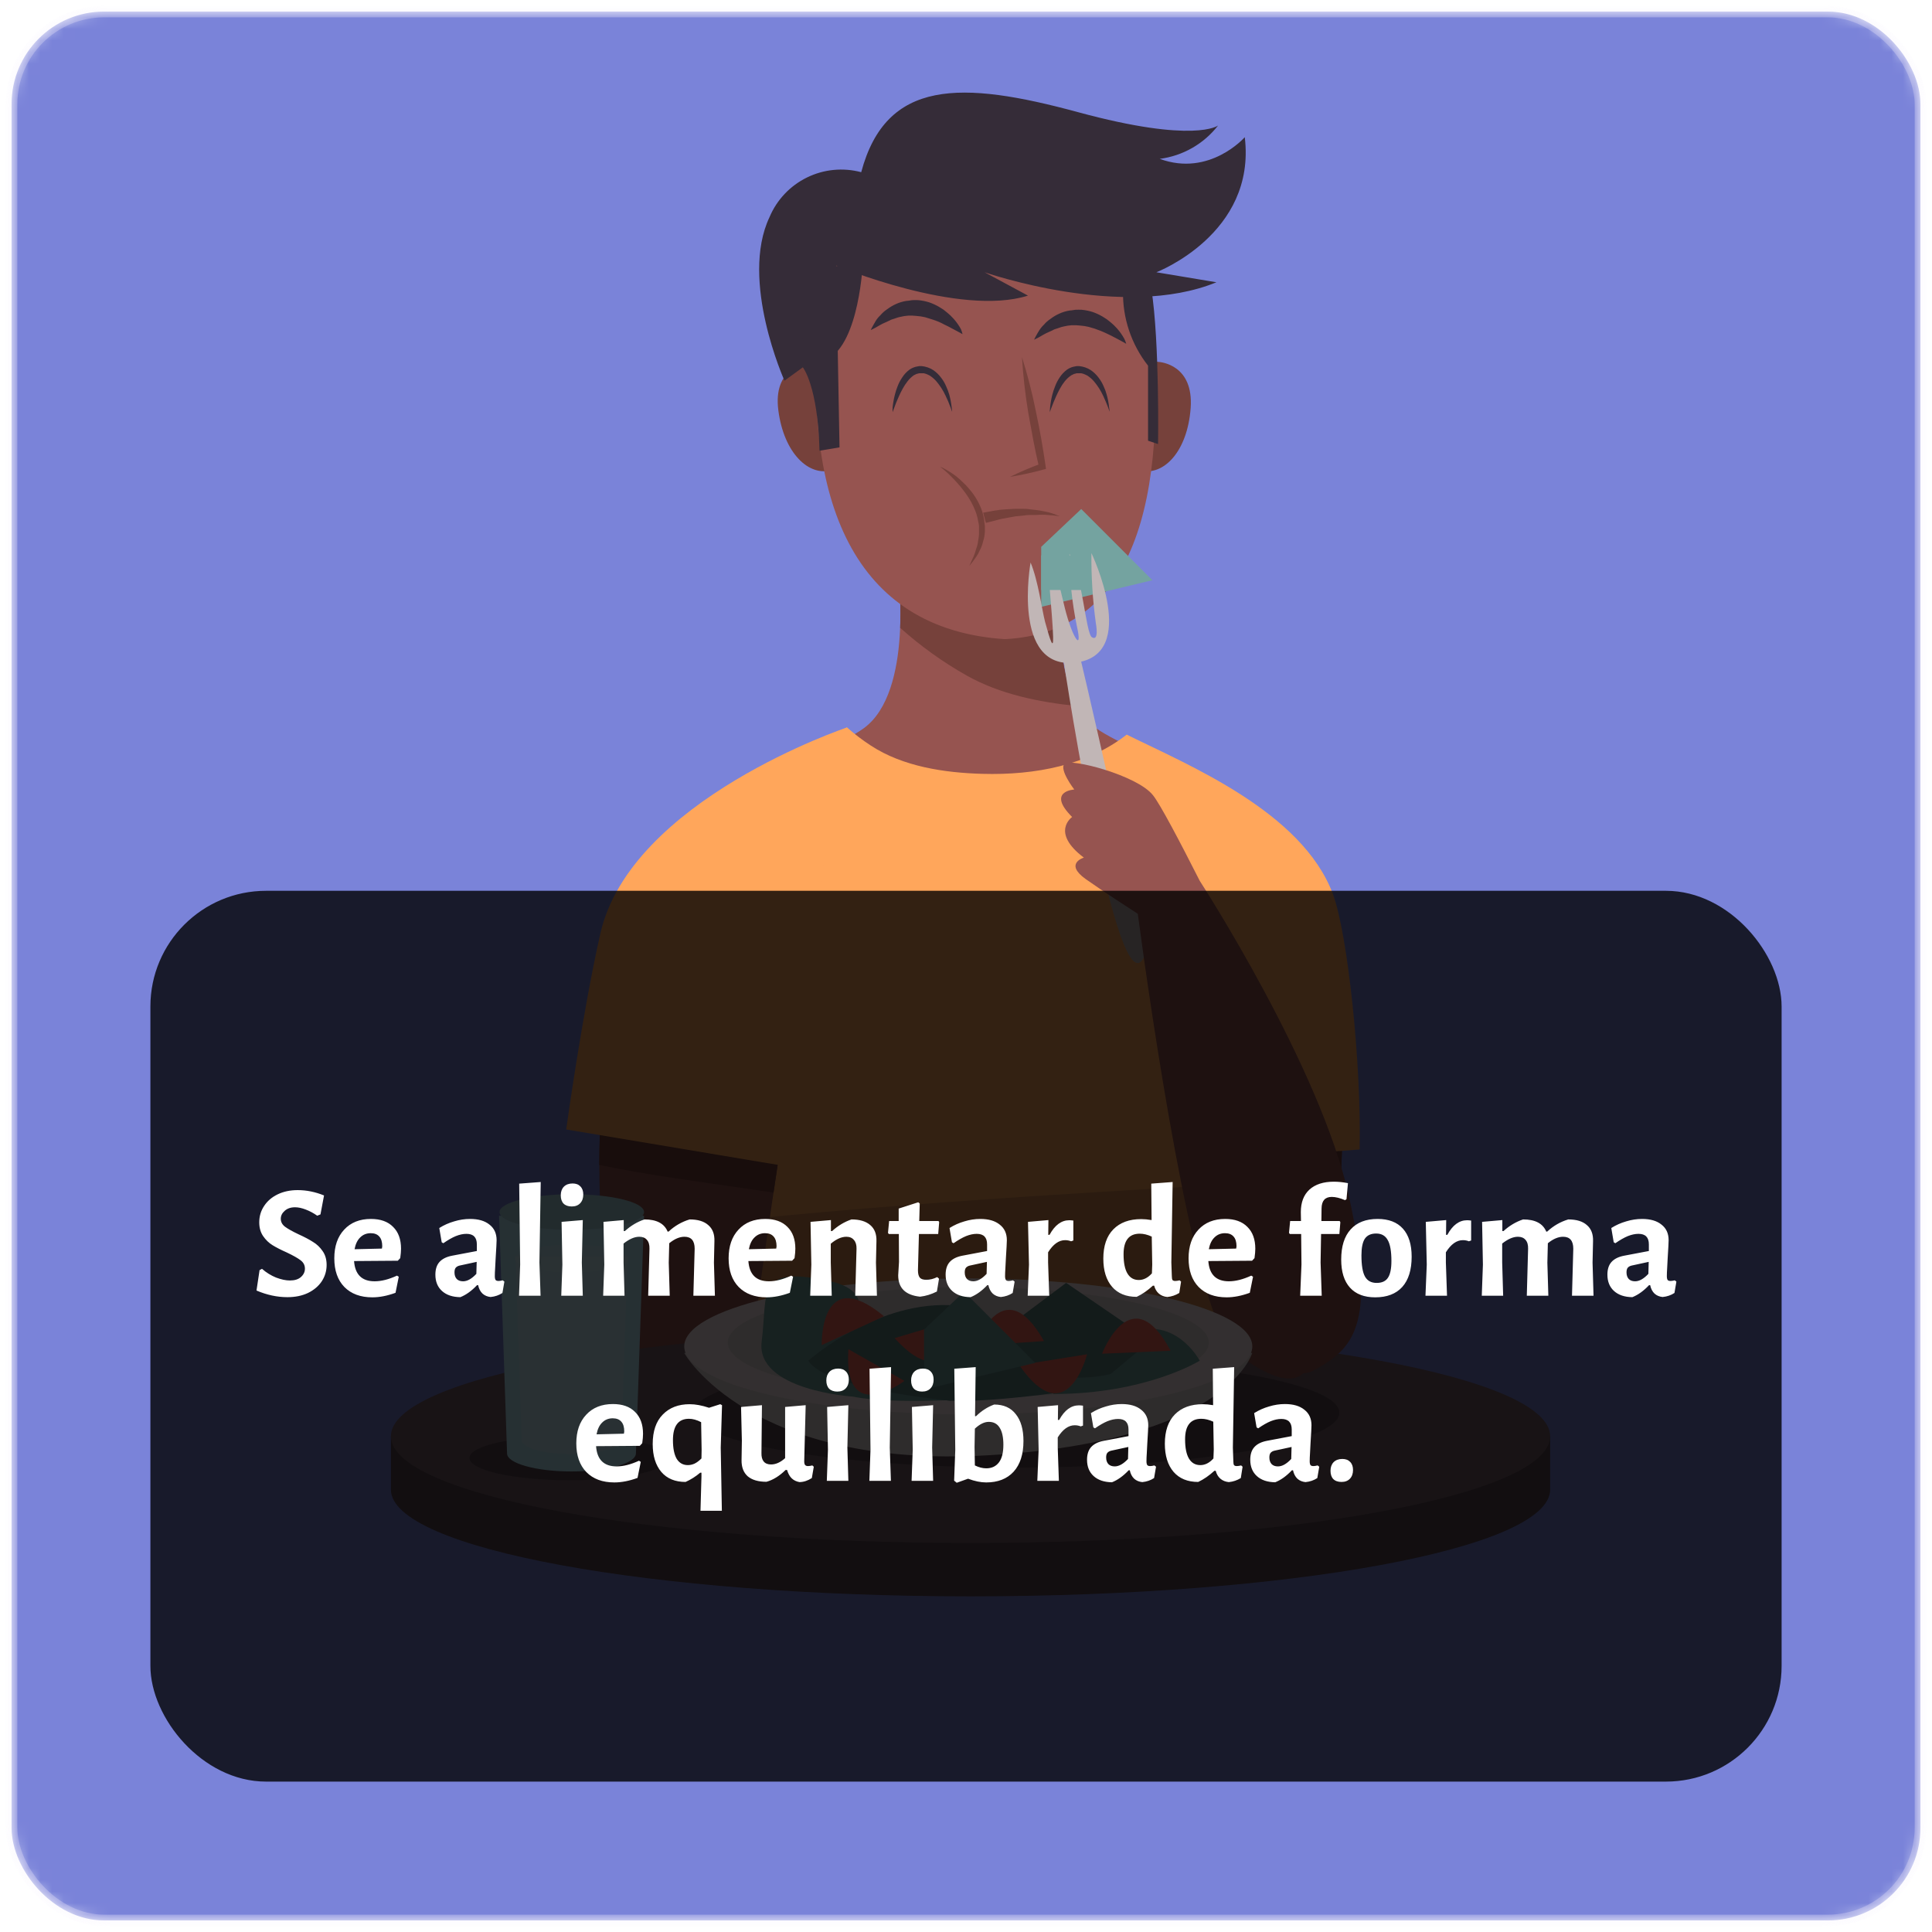<svg width="167" height="167" viewBox="0 0 167 167" fill="none" xmlns="http://www.w3.org/2000/svg">
<mask id="mask0_136:22565" style="mask-type:alpha" maskUnits="userSpaceOnUse" x="0" y="0" width="167" height="167">
<rect x="1" y="1" width="165" height="165" rx="8" fill="#5988D6" stroke="#EDE6FC" stroke-opacity="0.3"/>
</mask>
<g mask="url(#mask0_136:22565)">
<rect x="1" y="1" width="165" height="165" rx="8" fill="#7A83D9" stroke="#EDE6FC" stroke-opacity="0.3"/>
<g clip-path="url(#clip0_136:22565)">
<path d="M54.883 77.938C58.037 69.473 71.293 65.425 74.666 62.946C79.002 59.792 77.624 49.361 77.624 49.361L84.711 49.545L91.798 49.361C91.798 49.361 90.419 59.792 94.75 62.946C98.123 65.396 111.604 69.444 114.753 77.938C117.901 86.431 114.753 117.822 114.753 117.822H55.938C55.938 117.822 51.734 86.402 54.883 77.938Z" fill="#965450"/>
<path d="M93.118 61.031C89.797 60.691 86.464 60.017 83.575 58.402C81.508 57.238 79.575 55.851 77.809 54.268C77.871 52.639 77.809 51.008 77.624 49.389L84.711 49.574L91.797 49.389C91.797 49.389 90.811 56.816 93.118 61.031Z" fill="#76413B"/>
<path d="M114.753 77.938C117.901 86.402 114.753 117.822 114.753 117.822L100.695 90.433L114.753 77.938Z" fill="#76413B"/>
<path d="M107.533 100.126L117.526 99.359C117.682 91.955 116.5 80.752 115.22 77.298C112.556 70.136 102.621 66.094 97.391 63.499C94.058 66.111 89.537 67.022 84.907 66.89C81.649 66.797 78.062 66.273 75.272 64.445C74.548 63.974 73.859 63.45 73.213 62.877C68.519 65.437 57.281 69.542 54.392 77.292C51.192 85.895 55.471 117.816 55.471 117.816H114.061L107.533 100.126Z" fill="#FFA65B"/>
<path d="M54.225 106.549C54.802 112.973 55.482 117.822 55.482 117.822H114.061L109.004 102.207C90.708 103.268 72.406 104.295 54.225 106.549Z" fill="#D68950"/>
<path d="M67.447 99.192V98.217L51.879 97.514C51.879 97.514 50.725 117.816 57.564 118.272C59.04 118.37 61.6 118.428 64.72 118.462C65.544 112.01 66.473 105.604 67.447 99.192Z" fill="#965450"/>
<path d="M66.865 103.084C67.057 101.788 67.249 100.491 67.441 99.192V98.217L51.873 97.514C51.873 97.514 51.804 98.782 51.798 100.697C56.14 101.596 60.574 102.156 64.933 102.801L66.865 103.084Z" fill="#76413B"/>
<path d="M73.225 62.877C73.225 62.877 54.496 69.138 51.89 80.711C50.304 87.729 48.943 97.629 48.943 97.629L68.37 100.881L69.177 86.616L73.225 62.877Z" fill="#FFA65B"/>
<path d="M127.294 124.148C118.645 121.391 102.436 119.535 83.892 119.535C65.348 119.535 49.157 121.391 40.49 124.148H33.79V128.761C33.79 133.858 56.22 137.986 83.892 137.986C111.564 137.986 133.994 133.858 133.994 128.761V124.148H127.294Z" fill="#594750"/>
<path d="M83.892 133.374C111.563 133.374 133.994 129.243 133.994 124.148C133.994 119.052 111.563 114.922 83.892 114.922C56.221 114.922 33.79 119.052 33.79 124.148C33.79 129.243 56.221 133.374 83.892 133.374Z" fill="#765E69"/>
<path d="M73.974 33.977C72.821 30.425 70.117 31.249 69.863 31.336C69.609 31.422 66.795 31.78 67.28 35.481C67.764 39.183 69.927 41.248 71.95 40.625C74.038 40.296 75.127 37.551 73.974 33.977Z" fill="#76413B"/>
<path d="M102.92 35.268C103.186 31.543 100.366 31.295 100.101 31.278C99.835 31.261 97.085 30.546 96.151 34.161C95.217 37.776 96.462 40.475 98.561 40.682C100.614 41.15 102.644 39.01 102.92 35.268Z" fill="#76413B"/>
<path d="M70.803 27.536C72.221 11.967 84.065 12.838 85.172 12.953C86.285 12.838 98.123 11.961 99.541 27.536C100.972 43.197 98.083 54.671 86.856 55.248C73.721 54.383 69.373 43.197 70.803 27.536Z" fill="#965450"/>
<path d="M88.338 30.869C88.821 32.403 89.221 33.962 89.537 35.539C89.699 36.323 89.86 37.108 89.999 37.898C90.137 38.688 90.264 39.483 90.379 40.273L90.414 40.533L90.189 40.59C89.24 40.851 88.277 41.06 87.306 41.219C88.188 40.781 89.093 40.406 89.999 40.066L89.814 40.383C89.629 39.599 89.462 38.82 89.312 38.03C89.162 37.24 89.018 36.45 88.88 35.66C88.618 34.073 88.437 32.474 88.338 30.869Z" fill="#76413B"/>
<path d="M97.35 29.715L96.987 29.514L96.583 29.294L96.064 29.023C95.874 28.937 95.678 28.827 95.459 28.735C95.241 28.635 95.017 28.547 94.79 28.47C94.565 28.372 94.317 28.331 94.087 28.251C93.848 28.195 93.605 28.158 93.36 28.141L92.997 28.112H92.639C92.404 28.128 92.171 28.165 91.942 28.222C91.705 28.262 91.498 28.366 91.278 28.424C91.17 28.451 91.067 28.496 90.973 28.556L90.679 28.689C90.503 28.764 90.332 28.849 90.166 28.943C90.022 29.035 89.877 29.11 89.768 29.173L89.387 29.364C89.443 29.235 89.506 29.11 89.578 28.989C89.641 28.873 89.722 28.729 89.825 28.568C89.937 28.388 90.07 28.224 90.223 28.078C90.391 27.881 90.585 27.708 90.8 27.565C91.034 27.386 91.287 27.235 91.555 27.115C91.849 26.98 92.159 26.887 92.478 26.838C92.645 26.838 92.812 26.786 92.98 26.775C93.147 26.763 93.314 26.775 93.481 26.775C93.812 26.804 94.139 26.87 94.456 26.971C94.75 27.074 95.034 27.206 95.303 27.363C95.43 27.444 95.557 27.518 95.672 27.599L96.001 27.859C96.194 28.018 96.375 28.192 96.543 28.378C96.79 28.654 97.005 28.958 97.183 29.283C97.252 29.421 97.308 29.566 97.35 29.715Z" fill="#352C38"/>
<path d="M83.2 28.885L82.837 28.683L82.427 28.464L81.914 28.193C81.718 28.107 81.522 27.997 81.338 27.905C81.153 27.812 80.899 27.72 80.669 27.64C80.438 27.559 80.196 27.501 79.96 27.42C79.721 27.364 79.478 27.327 79.233 27.311L78.876 27.282H78.518C78.281 27.298 78.045 27.335 77.814 27.392C77.584 27.432 77.371 27.536 77.151 27.593C77.044 27.623 76.941 27.668 76.846 27.726L76.558 27.859C76.381 27.932 76.21 28.016 76.044 28.112C75.894 28.205 75.756 28.28 75.641 28.343C75.416 28.464 75.266 28.533 75.266 28.533C75.321 28.404 75.385 28.279 75.456 28.159C75.52 28.043 75.6 27.899 75.698 27.738C75.81 27.556 75.945 27.391 76.102 27.247C76.269 27.05 76.463 26.877 76.679 26.734C76.914 26.558 77.167 26.408 77.434 26.285C77.729 26.15 78.042 26.057 78.362 26.008C78.524 26.008 78.691 25.956 78.858 25.944C79.025 25.933 79.193 25.944 79.366 25.944C79.695 25.974 80.02 26.04 80.334 26.14C80.629 26.243 80.913 26.374 81.182 26.532C81.309 26.613 81.441 26.688 81.557 26.769L81.88 27.028C82.075 27.185 82.257 27.359 82.422 27.547C82.671 27.822 82.885 28.126 83.062 28.453C83.123 28.592 83.169 28.736 83.2 28.885Z" fill="#352C38"/>
<path d="M95.915 35.591L95.776 35.199C95.69 34.951 95.54 34.622 95.355 34.207C95.148 33.761 94.882 33.344 94.565 32.968C94.398 32.774 94.204 32.605 93.989 32.466C93.877 32.407 93.761 32.355 93.643 32.31L93.458 32.264H93.412H93.291H93.066L92.928 32.304C92.835 32.304 92.72 32.397 92.616 32.431C92.398 32.575 92.203 32.752 92.04 32.956C91.88 33.156 91.739 33.37 91.619 33.596C91.498 33.815 91.394 34.028 91.302 34.23C91.123 34.634 90.973 34.986 90.887 35.234L90.742 35.626C90.742 35.626 90.742 35.47 90.771 35.205C90.807 34.837 90.871 34.473 90.962 34.115C91.025 33.872 91.105 33.633 91.198 33.4C91.3 33.13 91.431 32.873 91.59 32.633C91.768 32.359 91.995 32.121 92.259 31.93C92.416 31.83 92.587 31.754 92.766 31.705L93.06 31.647H93.285C93.638 31.68 93.978 31.797 94.277 31.987C94.544 32.169 94.778 32.395 94.969 32.656C95.143 32.885 95.288 33.135 95.401 33.4C95.508 33.629 95.595 33.866 95.661 34.109C95.761 34.466 95.831 34.83 95.868 35.199C95.892 35.329 95.907 35.459 95.915 35.591Z" fill="#352C38"/>
<path d="M82.301 35.591L82.156 35.199C82.034 34.861 81.893 34.53 81.736 34.207C81.528 33.761 81.263 33.344 80.946 32.968C80.778 32.774 80.584 32.605 80.369 32.466C80.258 32.405 80.142 32.353 80.023 32.31L79.844 32.264H79.798H79.764C79.844 32.264 79.764 32.264 79.798 32.264H79.677H79.452L79.308 32.304C79.216 32.304 79.1 32.397 78.997 32.431C78.788 32.577 78.604 32.754 78.449 32.956C78.291 33.157 78.15 33.371 78.028 33.596C77.907 33.815 77.803 34.028 77.711 34.23C77.532 34.634 77.382 34.986 77.301 35.234L77.157 35.626C77.148 35.486 77.148 35.345 77.157 35.205C77.196 34.837 77.261 34.473 77.353 34.115C77.412 33.871 77.49 33.632 77.584 33.4C77.685 33.129 77.819 32.872 77.982 32.633C78.156 32.358 78.381 32.119 78.645 31.93C78.802 31.83 78.973 31.754 79.152 31.705L79.446 31.647H79.677C80.028 31.68 80.366 31.797 80.663 31.987C80.93 32.169 81.164 32.395 81.355 32.656C81.531 32.884 81.677 33.134 81.787 33.4C81.893 33.63 81.982 33.867 82.053 34.109C82.15 34.466 82.22 34.831 82.26 35.199C82.301 35.435 82.301 35.591 82.301 35.591Z" fill="#352C38"/>
<path d="M81.263 40.337C81.399 40.393 81.532 40.459 81.661 40.533C82.005 40.718 82.335 40.93 82.647 41.167C82.849 41.327 83.041 41.498 83.223 41.68C83.442 41.879 83.645 42.095 83.829 42.326C84.253 42.823 84.59 43.389 84.826 43.998C84.942 44.313 85.026 44.64 85.074 44.973C85.074 45.134 85.12 45.301 85.132 45.463V45.941C85.118 46.243 85.064 46.542 84.97 46.829C84.912 47.091 84.816 47.343 84.688 47.579C84.602 47.782 84.493 47.976 84.365 48.156L84.065 48.571C83.892 48.796 83.788 48.917 83.788 48.917C83.788 48.917 83.852 48.767 83.967 48.513L84.175 48.057C84.255 47.86 84.322 47.658 84.376 47.452C84.466 47.221 84.525 46.978 84.549 46.731C84.607 46.464 84.632 46.191 84.624 45.918C84.624 45.774 84.624 45.636 84.624 45.486C84.624 45.336 84.578 45.203 84.549 45.053C84.503 44.76 84.426 44.472 84.319 44.194C84.211 43.913 84.084 43.639 83.938 43.375C83.793 43.118 83.634 42.87 83.46 42.632C83.149 42.199 82.806 41.79 82.433 41.409C82.266 41.248 82.122 41.08 81.978 40.954C81.834 40.827 81.713 40.706 81.603 40.619L81.263 40.337Z" fill="#76413B"/>
<path d="M91.619 44.627L91.336 44.586C91.157 44.557 90.898 44.546 90.587 44.517C90.275 44.488 89.918 44.488 89.537 44.517H88.961C88.759 44.517 88.557 44.557 88.384 44.575L87.778 44.632L87.202 44.736L86.666 44.834C86.505 44.861 86.347 44.9 86.193 44.95L85.218 45.197L84.982 44.315L86.031 44.125C86.193 44.125 86.36 44.062 86.545 44.056L87.121 44.015L87.732 43.981H88.367C88.58 43.981 88.793 43.981 89.001 44.021L89.606 44.09C89.8 44.113 89.993 44.145 90.183 44.188C90.356 44.229 90.523 44.252 90.679 44.292C90.999 44.384 91.313 44.495 91.619 44.627Z" fill="#76413B"/>
<path d="M69.396 31.751C69.396 31.751 70.694 33.337 70.838 38.959L72.567 38.67L72.279 22.957C72.279 22.957 82.947 27.426 88.857 25.552L85.109 23.534C85.109 23.534 97.074 27.715 105.146 24.399L99.957 23.534C99.957 23.534 108.606 20.218 107.597 11.858C107.597 11.858 104.57 15.317 100.245 13.732C102.241 13.474 104.055 12.438 105.29 10.848C105.29 10.848 103.272 12.434 93.181 9.695C83.091 6.956 76.604 6.812 74.442 14.885C72.873 14.466 71.205 14.629 69.748 15.345C68.29 16.06 67.141 17.279 66.513 18.777C63.918 24.255 67.81 32.904 67.81 32.904L69.396 31.751Z" fill="#352C38"/>
<path d="M74.585 22.669C74.585 22.669 74.297 29.588 71.558 31.03C68.819 32.472 68.531 23.534 68.531 23.534L74.585 22.669Z" fill="#352C38"/>
<path d="M97.073 25.12C97.019 27.468 97.783 29.761 99.236 31.607V38.094L100.101 38.382C100.101 38.382 100.245 29.588 99.524 24.976C98.803 20.363 97.073 25.12 97.073 25.12Z" fill="#352C38"/>
<path d="M91.734 55.738C92.236 59.4 96.924 89.141 99.092 82.199C99.092 82.199 95.298 64.866 93.112 55.732C92.653 55.757 92.193 55.759 91.734 55.738Z" fill="#C1B6B6"/>
<path d="M90 47.269L93.46 44L99.612 50.153L90 52.459V47.269Z" fill="#74A3A0"/>
<path d="M89.082 48.623C89.082 48.623 87.404 57.941 92.98 57.272C98.555 56.603 94.34 47.804 94.34 47.804C94.32 49.84 94.449 51.875 94.727 53.893C94.727 53.893 95.032 55.484 94.381 55.081C93.85 54.752 93.516 49.378 92.443 47.896C92.446 49.988 92.66 52.075 93.083 54.123C93.608 56.43 92.703 55.208 92.034 52.52C91.492 50.352 91.094 48.242 90.742 48.271C90.391 48.3 90.99 53.08 91.031 55.063C91.059 56.217 90.783 55.392 90.333 53.743C90.068 52.74 89.739 50.185 89.082 48.623Z" fill="#C1B6B6"/>
<path d="M116.621 103.493C114.153 92.243 103.705 76.139 103.705 76.139C102.009 72.794 100.297 69.531 99.668 68.746C98.325 67.017 92.53 65.523 92.022 66.013C91.515 66.503 92.859 68.245 92.859 68.245C92.859 68.245 90.425 68.377 92.674 70.62C92.674 70.62 90.771 71.935 93.689 74.132C93.689 74.132 91.959 74.639 93.85 75.989C95.488 77.142 97.731 78.589 98.348 78.987C99.501 87.636 103.082 112.194 106.276 116.329C106.79 116.992 110.93 120.365 112.654 118.704C112.964 118.693 113.267 118.612 113.542 118.468C116.892 116.623 119.066 114.743 116.621 103.493Z" fill="#965450"/>
<path d="M57.852 126.022C57.852 127.083 53.995 127.948 49.203 127.948C44.411 127.948 40.583 127.083 40.583 126.022C40.583 124.961 44.463 124.119 49.226 124.119C53.989 124.119 57.852 124.955 57.852 126.022Z" fill="#594750"/>
<path d="M55.673 105.091H43.137L43.829 125.635C43.829 126.494 46.331 127.192 49.399 127.192C52.467 127.192 54.958 126.494 54.969 125.635L55.673 105.091Z" fill="#BDEEFF"/>
<path d="M43.177 104.768C43.177 105.621 45.974 106.307 49.428 106.307C52.882 106.307 55.672 105.621 55.672 104.768C55.672 103.914 52.876 103.228 49.428 103.228C45.98 103.228 43.177 103.937 43.177 104.768Z" fill="#A9D5E0"/>
<g opacity="0.4">
<path opacity="0.6" d="M54.254 108.591H44.555L45.092 124.488C45.092 125.157 47.029 125.693 49.405 125.693C51.78 125.693 53.706 125.157 53.718 124.488L54.254 108.591Z" fill="white"/>
<path opacity="0.4" d="M49.428 109.998C52.141 109.998 54.341 109.455 54.341 108.787C54.341 108.118 52.141 107.576 49.428 107.576C46.715 107.576 44.515 108.118 44.515 108.787C44.515 109.455 46.715 109.998 49.428 109.998Z" fill="white"/>
</g>
<path d="M87.859 126.852C103.273 126.852 115.768 124.73 115.768 122.112C115.768 119.495 103.273 117.372 87.859 117.372C72.446 117.372 59.951 119.495 59.951 122.112C59.951 124.73 72.446 126.852 87.859 126.852Z" fill="#594750"/>
<path d="M59.138 116.946C59.138 116.946 64.737 126.996 85.432 125.791C106.127 124.586 108.243 116.946 108.243 116.946H59.138Z" fill="#E8DADB"/>
<path d="M83.696 122.256C97.256 122.256 108.248 119.626 108.248 116.381C108.248 113.136 97.256 110.505 83.696 110.505C70.136 110.505 59.144 113.136 59.144 116.381C59.144 119.626 70.136 122.256 83.696 122.256Z" fill="#FDEDEE"/>
<path d="M83.696 120.838C95.177 120.838 104.483 118.695 104.483 116.052C104.483 113.409 95.177 111.266 83.696 111.266C72.216 111.266 62.909 113.409 62.909 116.052C62.909 118.695 72.216 120.838 83.696 120.838Z" fill="#E8DADB"/>
<path d="M73.744 120.723C73.744 120.723 65.302 120.192 65.838 115.96C66.374 111.727 65.302 109.432 71.408 110.666C77.515 111.9 70.688 115.608 79.135 115.608C87.582 115.608 84.521 120.901 84.521 120.901C84.521 120.901 77.157 121.432 73.744 120.723Z" fill="#74A3A0"/>
<path d="M69.875 117.615C69.875 117.615 75.451 112.621 81.984 112.811C88.517 113.002 82.18 121.074 82.18 121.074C82.18 121.074 71.414 120.117 69.875 117.615Z" fill="#5D8584"/>
<path d="M80.254 117.615C80.254 117.615 88.326 112.425 92.559 113.774C92.559 113.774 90.442 118.387 94.669 119.921C94.669 119.921 86.216 121.27 82.18 121.074C78.143 120.878 80.254 117.615 80.254 117.615Z" fill="#5D8584"/>
<path d="M91.019 120.498C91.019 120.498 95.442 115.504 98.705 114.928C101.969 114.351 103.705 117.615 103.705 117.615C103.705 117.615 99.092 120.498 91.019 120.498Z" fill="#74A3A0"/>
<path d="M86.775 114.928L92.155 110.891L99.461 115.885L96.001 118.768C96.001 118.768 88.903 120.694 86.775 114.928Z" fill="#5D8584"/>
<path d="M71.028 116.271C71.028 116.271 70.838 109.161 76.413 113.774L71.028 116.271Z" fill="#FC6A5A"/>
<path d="M93.966 117.061C93.966 117.061 92.236 123.98 88.107 118.001L93.966 117.061Z" fill="#FC6A5A"/>
<path d="M95.257 117.015C95.257 117.015 97.789 110.367 101.185 116.755L95.257 117.015Z" fill="#FC6A5A"/>
<path d="M84.319 116.329C84.319 116.329 86.683 109.617 90.241 115.919L84.319 116.329Z" fill="#FC6A5A"/>
<path d="M83.016 113.97C83.016 113.97 82.185 121.034 77.33 115.666L83.016 113.97Z" fill="#FC6A5A"/>
<path d="M78.178 119.362C78.178 119.362 72.862 123.398 73.335 116.623L78.178 119.362Z" fill="#FC6A5A"/>
<path d="M79.873 114.922L83.333 111.652L89.485 117.805L79.873 120.111V114.922Z" fill="#74A3A0"/>
<rect x="90" y="48" width="4" height="3" fill="#74A3A0"/>
</g>
</g>
<g filter="url(#filter0_b_136:22565)">
<rect x="13" y="77" width="141" height="77" rx="10" fill="black" fill-opacity="0.8"/>
</g>
<path d="M25.727 102.872C26.493 102.872 27.253 103.026 28.009 103.334L27.701 104.972L27.421 105.084C27.104 104.86 26.773 104.683 26.427 104.552C26.091 104.421 25.783 104.356 25.503 104.356C25.13 104.356 24.831 104.459 24.607 104.664C24.383 104.86 24.271 105.089 24.271 105.35C24.271 105.621 24.393 105.849 24.635 106.036C24.887 106.223 25.279 106.442 25.811 106.694C26.325 106.927 26.74 107.147 27.057 107.352C27.384 107.548 27.659 107.809 27.883 108.136C28.117 108.463 28.233 108.864 28.233 109.34C28.233 109.853 28.093 110.325 27.813 110.754C27.533 111.174 27.137 111.51 26.623 111.762C26.11 112.005 25.517 112.126 24.845 112.126C23.959 112.126 23.067 111.935 22.171 111.552L22.437 109.788L22.647 109.676C23.021 110.003 23.427 110.255 23.865 110.432C24.313 110.6 24.71 110.684 25.055 110.684C25.466 110.684 25.783 110.586 26.007 110.39C26.241 110.185 26.357 109.942 26.357 109.662C26.357 109.363 26.231 109.121 25.979 108.934C25.737 108.747 25.34 108.523 24.789 108.262C24.285 108.038 23.875 107.828 23.557 107.632C23.24 107.436 22.969 107.175 22.745 106.848C22.521 106.521 22.409 106.125 22.409 105.658C22.409 105.135 22.549 104.664 22.829 104.244C23.109 103.815 23.501 103.479 24.005 103.236C24.509 102.993 25.083 102.872 25.727 102.872ZM34.385 108.976L30.605 109.004C30.689 110.171 31.282 110.754 32.383 110.754C32.962 110.754 33.606 110.591 34.315 110.264L34.469 110.362L34.189 111.748C33.48 112.009 32.812 112.14 32.187 112.14C31.16 112.14 30.353 111.841 29.765 111.244C29.186 110.647 28.897 109.821 28.897 108.766C28.897 107.721 29.182 106.895 29.751 106.288C30.32 105.672 31.09 105.364 32.061 105.364C32.892 105.364 33.531 105.593 33.979 106.05C34.437 106.498 34.665 107.128 34.665 107.94C34.665 108.155 34.642 108.425 34.595 108.752L34.385 108.976ZM33.041 107.73C33.041 107.357 32.957 107.077 32.789 106.89C32.621 106.694 32.374 106.596 32.047 106.596C31.683 106.596 31.38 106.717 31.137 106.96C30.895 107.193 30.731 107.534 30.647 107.982L33.013 107.926L33.041 107.73ZM40.63 105.364C41.349 105.364 41.908 105.527 42.31 105.854C42.721 106.171 42.926 106.619 42.926 107.198C42.926 107.366 42.898 107.898 42.842 108.794C42.833 109.055 42.819 109.326 42.8 109.606C42.781 109.877 42.772 110.11 42.772 110.306C42.772 110.465 42.795 110.577 42.842 110.642C42.889 110.698 42.972 110.726 43.094 110.726C43.187 110.726 43.309 110.707 43.458 110.67L43.598 110.782L43.43 111.762C43.131 111.958 42.791 112.075 42.408 112.112C42.128 112.084 41.895 111.986 41.708 111.818C41.521 111.641 41.395 111.398 41.33 111.09H41.232C40.765 111.585 40.285 111.93 39.79 112.126C39.118 112.117 38.59 111.939 38.208 111.594C37.825 111.249 37.634 110.777 37.634 110.18C37.634 109.713 37.751 109.349 37.984 109.088C38.227 108.817 38.59 108.635 39.076 108.542L41.218 108.136V107.562C41.218 106.955 40.919 106.652 40.322 106.652C40.032 106.652 39.724 106.717 39.398 106.848C39.081 106.979 38.721 107.184 38.32 107.464L38.18 107.38L37.97 106.148C38.371 105.896 38.8 105.705 39.258 105.574C39.715 105.434 40.172 105.364 40.63 105.364ZM39.72 109.396C39.571 109.433 39.459 109.499 39.384 109.592C39.319 109.676 39.286 109.807 39.286 109.984C39.286 110.227 39.351 110.418 39.482 110.558C39.612 110.689 39.794 110.754 40.028 110.754C40.392 110.754 40.775 110.539 41.176 110.11L41.204 109.074L39.72 109.396ZM46.628 109.13L46.726 112H44.864L44.962 109.298L44.878 102.312L46.74 102.172L46.628 109.13ZM48.612 109.312L48.542 105.616L50.376 105.462L50.292 109.13L50.376 112H48.514L48.612 109.312ZM49.494 102.298C49.783 102.298 50.007 102.382 50.166 102.55C50.334 102.718 50.418 102.951 50.418 103.25C50.418 103.567 50.329 103.819 50.152 104.006C49.974 104.193 49.732 104.286 49.424 104.286C49.116 104.286 48.878 104.202 48.71 104.034C48.551 103.866 48.472 103.628 48.472 103.32C48.472 103.012 48.56 102.765 48.738 102.578C48.925 102.391 49.176 102.298 49.494 102.298ZM59.934 112L60.046 107.94C60.046 107.249 59.752 106.904 59.164 106.904C58.744 106.904 58.306 107.091 57.848 107.464L57.806 109.144L57.89 112H56.028L56.14 107.94C56.15 107.604 56.075 107.347 55.916 107.17C55.767 106.993 55.548 106.904 55.258 106.904C54.848 106.904 54.395 107.1 53.9 107.492V109.13L53.984 112H52.136L52.234 109.312L52.164 105.616L53.914 105.462V106.414H54.012C54.526 105.947 55.09 105.611 55.706 105.406C56.752 105.406 57.419 105.756 57.708 106.456H57.792C58.324 105.961 58.931 105.611 59.612 105.406C60.322 105.406 60.858 105.569 61.222 105.896C61.596 106.213 61.773 106.675 61.754 107.282L61.712 109.144L61.796 112H59.934ZM68.469 108.976L64.689 109.004C64.773 110.171 65.366 110.754 66.467 110.754C67.046 110.754 67.69 110.591 68.399 110.264L68.553 110.362L68.273 111.748C67.564 112.009 66.897 112.14 66.271 112.14C65.245 112.14 64.437 111.841 63.849 111.244C63.27 110.647 62.981 109.821 62.981 108.766C62.981 107.721 63.266 106.895 63.835 106.288C64.404 105.672 65.174 105.364 66.145 105.364C66.976 105.364 67.615 105.593 68.063 106.05C68.52 106.498 68.749 107.128 68.749 107.94C68.749 108.155 68.726 108.425 68.679 108.752L68.469 108.976ZM67.125 107.73C67.125 107.357 67.041 107.077 66.873 106.89C66.705 106.694 66.458 106.596 66.131 106.596C65.767 106.596 65.464 106.717 65.221 106.96C64.978 107.193 64.815 107.534 64.731 107.982L67.097 107.926L67.125 107.73ZM74.037 107.94C74.046 107.613 73.971 107.361 73.813 107.184C73.663 106.997 73.444 106.904 73.155 106.904C72.735 106.904 72.287 107.105 71.811 107.506V109.13L71.895 112H70.033L70.131 109.312L70.061 105.616L71.825 105.462V106.414H71.923C72.436 105.947 72.996 105.611 73.603 105.406C74.312 105.406 74.853 105.569 75.227 105.896C75.6 106.213 75.777 106.675 75.759 107.282L75.717 109.144L75.801 112H73.925L74.037 107.94ZM80.075 110.628C80.374 110.628 80.686 110.549 81.013 110.39L81.167 110.53L80.985 111.636C80.509 111.879 80.023 112.028 79.529 112.084C78.269 111.953 77.639 111.337 77.639 110.236L77.709 109.074L77.695 106.666H76.827L76.757 106.568L76.855 105.546H77.681V104.468L79.375 103.922L79.501 104.034L79.459 105.546H81.125L81.181 105.644L81.097 106.666H79.431L79.347 109.802C79.347 110.101 79.403 110.315 79.515 110.446C79.627 110.567 79.814 110.628 80.075 110.628ZM84.735 105.364C85.454 105.364 86.014 105.527 86.415 105.854C86.826 106.171 87.031 106.619 87.031 107.198C87.031 107.366 87.003 107.898 86.947 108.794C86.938 109.055 86.924 109.326 86.905 109.606C86.887 109.877 86.877 110.11 86.877 110.306C86.877 110.465 86.901 110.577 86.947 110.642C86.994 110.698 87.078 110.726 87.199 110.726C87.293 110.726 87.414 110.707 87.563 110.67L87.703 110.782L87.535 111.762C87.237 111.958 86.896 112.075 86.513 112.112C86.233 112.084 86 111.986 85.813 111.818C85.627 111.641 85.501 111.398 85.435 111.09H85.337C84.871 111.585 84.39 111.93 83.895 112.126C83.223 112.117 82.696 111.939 82.313 111.594C81.931 111.249 81.739 110.777 81.739 110.18C81.739 109.713 81.856 109.349 82.089 109.088C82.332 108.817 82.696 108.635 83.181 108.542L85.323 108.136V107.562C85.323 106.955 85.025 106.652 84.427 106.652C84.138 106.652 83.83 106.717 83.503 106.848C83.186 106.979 82.827 107.184 82.425 107.464L82.285 107.38L82.075 106.148C82.477 105.896 82.906 105.705 83.363 105.574C83.821 105.434 84.278 105.364 84.735 105.364ZM83.825 109.396C83.676 109.433 83.564 109.499 83.489 109.592C83.424 109.676 83.391 109.807 83.391 109.984C83.391 110.227 83.457 110.418 83.587 110.558C83.718 110.689 83.9 110.754 84.133 110.754C84.497 110.754 84.88 110.539 85.281 110.11L85.309 109.074L83.825 109.396ZM92.43 105.476C92.513 105.476 92.63 105.485 92.779 105.504V107.226L92.584 107.296C92.425 107.231 92.252 107.198 92.066 107.198C91.524 107.198 91.034 107.548 90.596 108.248V109.13L90.694 112H88.832L88.944 109.312L88.859 105.616L90.624 105.462L90.609 106.736H90.722C91.179 105.896 91.748 105.476 92.43 105.476ZM101.25 109.13L101.292 110.306C101.292 110.465 101.311 110.577 101.348 110.642C101.395 110.698 101.474 110.726 101.586 110.726C101.689 110.726 101.815 110.707 101.964 110.67L102.09 110.782L101.936 111.762C101.619 111.958 101.273 112.075 100.9 112.112C100.611 112.084 100.368 111.986 100.172 111.818C99.976 111.65 99.841 111.421 99.766 111.132H99.654C99.197 111.552 98.73 111.874 98.254 112.098C97.339 112.098 96.63 111.809 96.126 111.23C95.622 110.642 95.37 109.83 95.37 108.794C95.37 107.693 95.659 106.848 96.238 106.26C96.817 105.672 97.619 105.378 98.646 105.378C98.916 105.378 99.215 105.406 99.542 105.462L99.514 102.312L101.362 102.172L101.25 109.13ZM98.52 106.638C97.587 106.638 97.12 107.231 97.12 108.416C97.12 109.153 97.232 109.709 97.456 110.082C97.68 110.455 98.007 110.642 98.436 110.642C98.847 110.642 99.225 110.451 99.57 110.068L99.598 109.298L99.556 106.89C99.192 106.722 98.847 106.638 98.52 106.638ZM108.227 108.976L104.447 109.004C104.531 110.171 105.124 110.754 106.225 110.754C106.804 110.754 107.448 110.591 108.157 110.264L108.311 110.362L108.031 111.748C107.322 112.009 106.654 112.14 106.029 112.14C105.002 112.14 104.195 111.841 103.607 111.244C103.028 110.647 102.739 109.821 102.739 108.766C102.739 107.721 103.024 106.895 103.593 106.288C104.162 105.672 104.932 105.364 105.903 105.364C106.734 105.364 107.373 105.593 107.821 106.05C108.278 106.498 108.507 107.128 108.507 107.94C108.507 108.155 108.484 108.425 108.437 108.752L108.227 108.976ZM106.883 107.73C106.883 107.357 106.799 107.077 106.631 106.89C106.463 106.694 106.216 106.596 105.889 106.596C105.525 106.596 105.222 106.717 104.979 106.96C104.736 107.193 104.573 107.534 104.489 107.982L106.855 107.926L106.883 107.73ZM115.298 102.144C115.68 102.144 116.086 102.186 116.516 102.27L116.39 103.656L116.264 103.74C115.825 103.553 115.442 103.46 115.116 103.46C114.537 103.46 114.243 103.791 114.234 104.454L114.22 105.546H115.802L115.858 105.644L115.774 106.666H114.192L114.15 109.13L114.248 112H112.386L112.498 109.298L112.47 106.666H111.49L111.42 106.568L111.518 105.546H112.456L112.442 104.776C112.442 103.936 112.689 103.287 113.184 102.83C113.688 102.373 114.392 102.144 115.298 102.144ZM119.082 105.364C120.034 105.364 120.762 105.644 121.266 106.204C121.77 106.764 122.022 107.571 122.022 108.626C122.022 109.765 121.752 110.637 121.21 111.244C120.669 111.841 119.89 112.14 118.872 112.14C117.92 112.14 117.192 111.86 116.688 111.3C116.184 110.74 115.932 109.933 115.932 108.878C115.932 107.739 116.203 106.871 116.744 106.274C117.286 105.667 118.065 105.364 119.082 105.364ZM118.956 106.624C118.508 106.624 118.182 106.773 117.976 107.072C117.78 107.371 117.682 107.851 117.682 108.514C117.682 109.373 117.785 109.984 117.99 110.348C118.196 110.712 118.532 110.894 118.998 110.894C119.446 110.894 119.768 110.749 119.964 110.46C120.17 110.161 120.272 109.676 120.272 109.004C120.272 108.155 120.165 107.548 119.95 107.184C119.745 106.811 119.414 106.624 118.956 106.624ZM126.814 105.476C126.898 105.476 127.015 105.485 127.164 105.504V107.226L126.968 107.296C126.81 107.231 126.637 107.198 126.45 107.198C125.909 107.198 125.419 107.548 124.98 108.248V109.13L125.078 112H123.216L123.328 109.312L123.244 105.616L125.008 105.462L124.994 106.736H125.106C125.564 105.896 126.133 105.476 126.814 105.476ZM135.881 112L135.993 107.94C135.993 107.249 135.699 106.904 135.111 106.904C134.691 106.904 134.253 107.091 133.795 107.464L133.753 109.144L133.837 112H131.975L132.087 107.94C132.097 107.604 132.022 107.347 131.863 107.17C131.714 106.993 131.495 106.904 131.205 106.904C130.795 106.904 130.342 107.1 129.847 107.492V109.13L129.931 112H128.083L128.181 109.312L128.111 105.616L129.861 105.462V106.414H129.959C130.473 105.947 131.037 105.611 131.653 105.406C132.699 105.406 133.366 105.756 133.655 106.456H133.739C134.271 105.961 134.878 105.611 135.559 105.406C136.269 105.406 136.805 105.569 137.169 105.896C137.543 106.213 137.72 106.675 137.701 107.282L137.659 109.144L137.743 112H135.881ZM141.938 105.364C142.657 105.364 143.217 105.527 143.618 105.854C144.029 106.171 144.234 106.619 144.234 107.198C144.234 107.366 144.206 107.898 144.15 108.794C144.141 109.055 144.127 109.326 144.108 109.606C144.09 109.877 144.08 110.11 144.08 110.306C144.08 110.465 144.104 110.577 144.15 110.642C144.197 110.698 144.281 110.726 144.402 110.726C144.496 110.726 144.617 110.707 144.766 110.67L144.906 110.782L144.738 111.762C144.44 111.958 144.099 112.075 143.716 112.112C143.436 112.084 143.203 111.986 143.016 111.818C142.83 111.641 142.704 111.398 142.638 111.09H142.54C142.074 111.585 141.593 111.93 141.098 112.126C140.426 112.117 139.899 111.939 139.516 111.594C139.134 111.249 138.942 110.777 138.942 110.18C138.942 109.713 139.059 109.349 139.292 109.088C139.535 108.817 139.899 108.635 140.384 108.542L142.526 108.136V107.562C142.526 106.955 142.228 106.652 141.63 106.652C141.341 106.652 141.033 106.717 140.706 106.848C140.389 106.979 140.03 107.184 139.628 107.464L139.488 107.38L139.278 106.148C139.68 105.896 140.109 105.705 140.566 105.574C141.024 105.434 141.481 105.364 141.938 105.364ZM141.028 109.396C140.879 109.433 140.767 109.499 140.692 109.592C140.627 109.676 140.594 109.807 140.594 109.984C140.594 110.227 140.66 110.418 140.79 110.558C140.921 110.689 141.103 110.754 141.336 110.754C141.7 110.754 142.083 110.539 142.484 110.11L142.512 109.074L141.028 109.396ZM55.303 124.976L51.523 125.004C51.607 126.171 52.2 126.754 53.301 126.754C53.88 126.754 54.524 126.591 55.233 126.264L55.387 126.362L55.107 127.748C54.398 128.009 53.73 128.14 53.105 128.14C52.078 128.14 51.271 127.841 50.683 127.244C50.105 126.647 49.815 125.821 49.815 124.766C49.815 123.721 50.1 122.895 50.669 122.288C51.239 121.672 52.008 121.364 52.979 121.364C53.81 121.364 54.449 121.593 54.897 122.05C55.355 122.498 55.583 123.128 55.583 123.94C55.583 124.155 55.56 124.425 55.513 124.752L55.303 124.976ZM53.959 123.73C53.959 123.357 53.875 123.077 53.707 122.89C53.539 122.694 53.292 122.596 52.965 122.596C52.601 122.596 52.298 122.717 52.055 122.96C51.812 123.193 51.649 123.534 51.565 123.982L53.931 123.926L53.959 123.73ZM62.257 121.378L62.411 121.462L62.299 125.13L62.397 130.59H60.549L60.633 127.65V127.3H60.521C60.138 127.627 59.718 127.893 59.261 128.098C58.355 128.098 57.655 127.809 57.161 127.23C56.666 126.642 56.419 125.839 56.419 124.822C56.419 123.711 56.708 122.862 57.287 122.274C57.865 121.677 58.64 121.378 59.611 121.378C60.115 121.378 60.675 121.481 61.291 121.686L62.257 121.378ZM59.555 122.638C58.631 122.638 58.169 123.254 58.169 124.486C58.169 125.186 58.276 125.723 58.491 126.096C58.715 126.46 59.037 126.642 59.457 126.642C59.653 126.642 59.844 126.6 60.031 126.516C60.227 126.423 60.427 126.273 60.633 126.068L60.647 125.326L60.605 122.932C60.231 122.736 59.881 122.638 59.555 122.638ZM70.343 126.782L70.174 127.762C69.829 127.986 69.475 128.103 69.111 128.112C68.84 128.065 68.616 127.958 68.439 127.79C68.261 127.622 68.126 127.379 68.032 127.062H67.906C67.374 127.585 66.824 127.925 66.254 128.084C65.545 128.084 65.004 127.925 64.63 127.608C64.266 127.281 64.089 126.815 64.099 126.208L64.126 124.556L64.056 121.616L65.862 121.462L65.82 125.592C65.811 125.919 65.876 126.166 66.016 126.334C66.156 126.502 66.367 126.586 66.647 126.586C67.057 126.586 67.463 126.404 67.865 126.04V121.616L69.642 121.462L69.516 126.306C69.516 126.455 69.54 126.563 69.587 126.628C69.642 126.693 69.727 126.726 69.838 126.726C69.941 126.726 70.067 126.707 70.216 126.67L70.343 126.782ZM71.567 125.312L71.497 121.616L73.331 121.462L73.247 125.13L73.331 128H71.469L71.567 125.312ZM72.449 118.298C72.738 118.298 72.962 118.382 73.121 118.55C73.289 118.718 73.373 118.951 73.373 119.25C73.373 119.567 73.284 119.819 73.107 120.006C72.93 120.193 72.687 120.286 72.379 120.286C72.071 120.286 71.833 120.202 71.665 120.034C71.506 119.866 71.427 119.628 71.427 119.32C71.427 119.012 71.516 118.765 71.693 118.578C71.88 118.391 72.132 118.298 72.449 118.298ZM76.911 125.13L77.009 128H75.147L75.245 125.298L75.161 118.312L77.023 118.172L76.911 125.13ZM78.895 125.312L78.825 121.616L80.659 121.462L80.575 125.13L80.659 128H78.797L78.895 125.312ZM79.777 118.298C80.066 118.298 80.29 118.382 80.449 118.55C80.617 118.718 80.701 118.951 80.701 119.25C80.701 119.567 80.612 119.819 80.435 120.006C80.258 120.193 80.015 120.286 79.707 120.286C79.399 120.286 79.161 120.202 78.993 120.034C78.834 119.866 78.755 119.628 78.755 119.32C78.755 119.012 78.844 118.765 79.021 118.578C79.208 118.391 79.46 118.298 79.777 118.298ZM85.933 121.406C86.755 121.406 87.38 121.686 87.809 122.246C88.248 122.797 88.467 123.567 88.467 124.556C88.467 125.704 88.183 126.591 87.613 127.216C87.044 127.832 86.255 128.14 85.247 128.14C84.771 128.14 84.249 128.033 83.679 127.818L82.699 128.168L82.475 127.986L82.573 125.326L82.489 118.312L84.337 118.172L84.281 122.414H84.365C84.627 122.162 84.879 121.961 85.121 121.812C85.364 121.653 85.635 121.518 85.933 121.406ZM85.247 126.922C85.714 126.922 86.078 126.754 86.339 126.418C86.601 126.082 86.731 125.569 86.731 124.878C86.731 124.234 86.624 123.744 86.409 123.408C86.204 123.072 85.891 122.904 85.471 122.904C85.089 122.904 84.687 123.1 84.267 123.492L84.239 125.088L84.267 126.67C84.613 126.838 84.939 126.922 85.247 126.922ZM93.263 121.476C93.347 121.476 93.464 121.485 93.614 121.504V123.226L93.418 123.296C93.259 123.231 93.086 123.198 92.9 123.198C92.358 123.198 91.868 123.548 91.43 124.248V125.13L91.528 128H89.665L89.778 125.312L89.694 121.616L91.457 121.462L91.444 122.736H91.555C92.013 121.896 92.582 121.476 93.263 121.476ZM96.958 121.364C97.677 121.364 98.237 121.527 98.638 121.854C99.049 122.171 99.254 122.619 99.254 123.198C99.254 123.366 99.226 123.898 99.17 124.794C99.161 125.055 99.147 125.326 99.128 125.606C99.109 125.877 99.1 126.11 99.1 126.306C99.1 126.465 99.123 126.577 99.17 126.642C99.217 126.698 99.301 126.726 99.422 126.726C99.515 126.726 99.637 126.707 99.786 126.67L99.926 126.782L99.758 127.762C99.459 127.958 99.119 128.075 98.736 128.112C98.456 128.084 98.223 127.986 98.036 127.818C97.849 127.641 97.723 127.398 97.658 127.09H97.56C97.093 127.585 96.613 127.93 96.118 128.126C95.446 128.117 94.919 127.939 94.536 127.594C94.153 127.249 93.962 126.777 93.962 126.18C93.962 125.713 94.079 125.349 94.312 125.088C94.555 124.817 94.919 124.635 95.404 124.542L97.546 124.136V123.562C97.546 122.955 97.247 122.652 96.65 122.652C96.361 122.652 96.053 122.717 95.726 122.848C95.409 122.979 95.049 123.184 94.648 123.464L94.508 123.38L94.298 122.148C94.699 121.896 95.129 121.705 95.586 121.574C96.043 121.434 96.501 121.364 96.958 121.364ZM96.048 125.396C95.899 125.433 95.787 125.499 95.712 125.592C95.647 125.676 95.614 125.807 95.614 125.984C95.614 126.227 95.679 126.418 95.81 126.558C95.941 126.689 96.123 126.754 96.356 126.754C96.72 126.754 97.103 126.539 97.504 126.11L97.532 125.074L96.048 125.396ZM106.568 125.13L106.61 126.306C106.61 126.465 106.629 126.577 106.666 126.642C106.713 126.698 106.792 126.726 106.904 126.726C107.007 126.726 107.133 126.707 107.282 126.67L107.408 126.782L107.254 127.762C106.937 127.958 106.592 128.075 106.218 128.112C105.929 128.084 105.686 127.986 105.49 127.818C105.294 127.65 105.159 127.421 105.084 127.132H104.972C104.515 127.552 104.048 127.874 103.572 128.098C102.658 128.098 101.948 127.809 101.444 127.23C100.94 126.642 100.688 125.83 100.688 124.794C100.688 123.693 100.978 122.848 101.556 122.26C102.135 121.672 102.938 121.378 103.964 121.378C104.235 121.378 104.534 121.406 104.86 121.462L104.832 118.312L106.68 118.172L106.568 125.13ZM103.838 122.638C102.905 122.638 102.438 123.231 102.438 124.416C102.438 125.153 102.55 125.709 102.774 126.082C102.998 126.455 103.325 126.642 103.754 126.642C104.165 126.642 104.543 126.451 104.888 126.068L104.916 125.298L104.874 122.89C104.51 122.722 104.165 122.638 103.838 122.638ZM111.067 121.364C111.786 121.364 112.346 121.527 112.747 121.854C113.158 122.171 113.363 122.619 113.363 123.198C113.363 123.366 113.335 123.898 113.279 124.794C113.27 125.055 113.256 125.326 113.237 125.606C113.219 125.877 113.209 126.11 113.209 126.306C113.209 126.465 113.233 126.577 113.279 126.642C113.326 126.698 113.41 126.726 113.531 126.726C113.625 126.726 113.746 126.707 113.895 126.67L114.035 126.782L113.867 127.762C113.569 127.958 113.228 128.075 112.845 128.112C112.565 128.084 112.332 127.986 112.145 127.818C111.959 127.641 111.833 127.398 111.767 127.09H111.669C111.203 127.585 110.722 127.93 110.227 128.126C109.555 128.117 109.028 127.939 108.645 127.594C108.263 127.249 108.071 126.777 108.071 126.18C108.071 125.713 108.188 125.349 108.421 125.088C108.664 124.817 109.028 124.635 109.513 124.542L111.655 124.136V123.562C111.655 122.955 111.357 122.652 110.759 122.652C110.47 122.652 110.162 122.717 109.835 122.848C109.518 122.979 109.159 123.184 108.757 123.464L108.617 123.38L108.407 122.148C108.809 121.896 109.238 121.705 109.695 121.574C110.153 121.434 110.61 121.364 111.067 121.364ZM110.157 125.396C110.008 125.433 109.896 125.499 109.821 125.592C109.756 125.676 109.723 125.807 109.723 125.984C109.723 126.227 109.789 126.418 109.919 126.558C110.05 126.689 110.232 126.754 110.465 126.754C110.829 126.754 111.212 126.539 111.613 126.11L111.641 125.074L110.157 125.396ZM116.03 126.11C116.319 126.11 116.543 126.194 116.702 126.362C116.87 126.53 116.954 126.763 116.954 127.062C116.954 127.379 116.865 127.631 116.688 127.818C116.51 128.005 116.268 128.098 115.96 128.098C115.652 128.098 115.414 128.014 115.246 127.846C115.087 127.678 115.008 127.44 115.008 127.132C115.008 126.824 115.096 126.577 115.274 126.39C115.46 126.203 115.712 126.11 116.03 126.11Z" fill="white"/>
<defs>
<filter id="filter0_b_136:22565" x="3" y="67" width="161" height="97" filterUnits="userSpaceOnUse" color-interpolation-filters="sRGB">
<feFlood flood-opacity="0" result="BackgroundImageFix"/>
<feGaussianBlur in="BackgroundImage" stdDeviation="5"/>
<feComposite in2="SourceAlpha" operator="in" result="effect1_backgroundBlur_136:22565"/>
<feBlend mode="normal" in="SourceGraphic" in2="effect1_backgroundBlur_136:22565" result="shape"/>
</filter>
<clipPath id="clip0_136:22565">
<rect width="100.21" height="129.986" fill="white" transform="translate(33.79 8)"/>
</clipPath>
</defs>
</svg>
